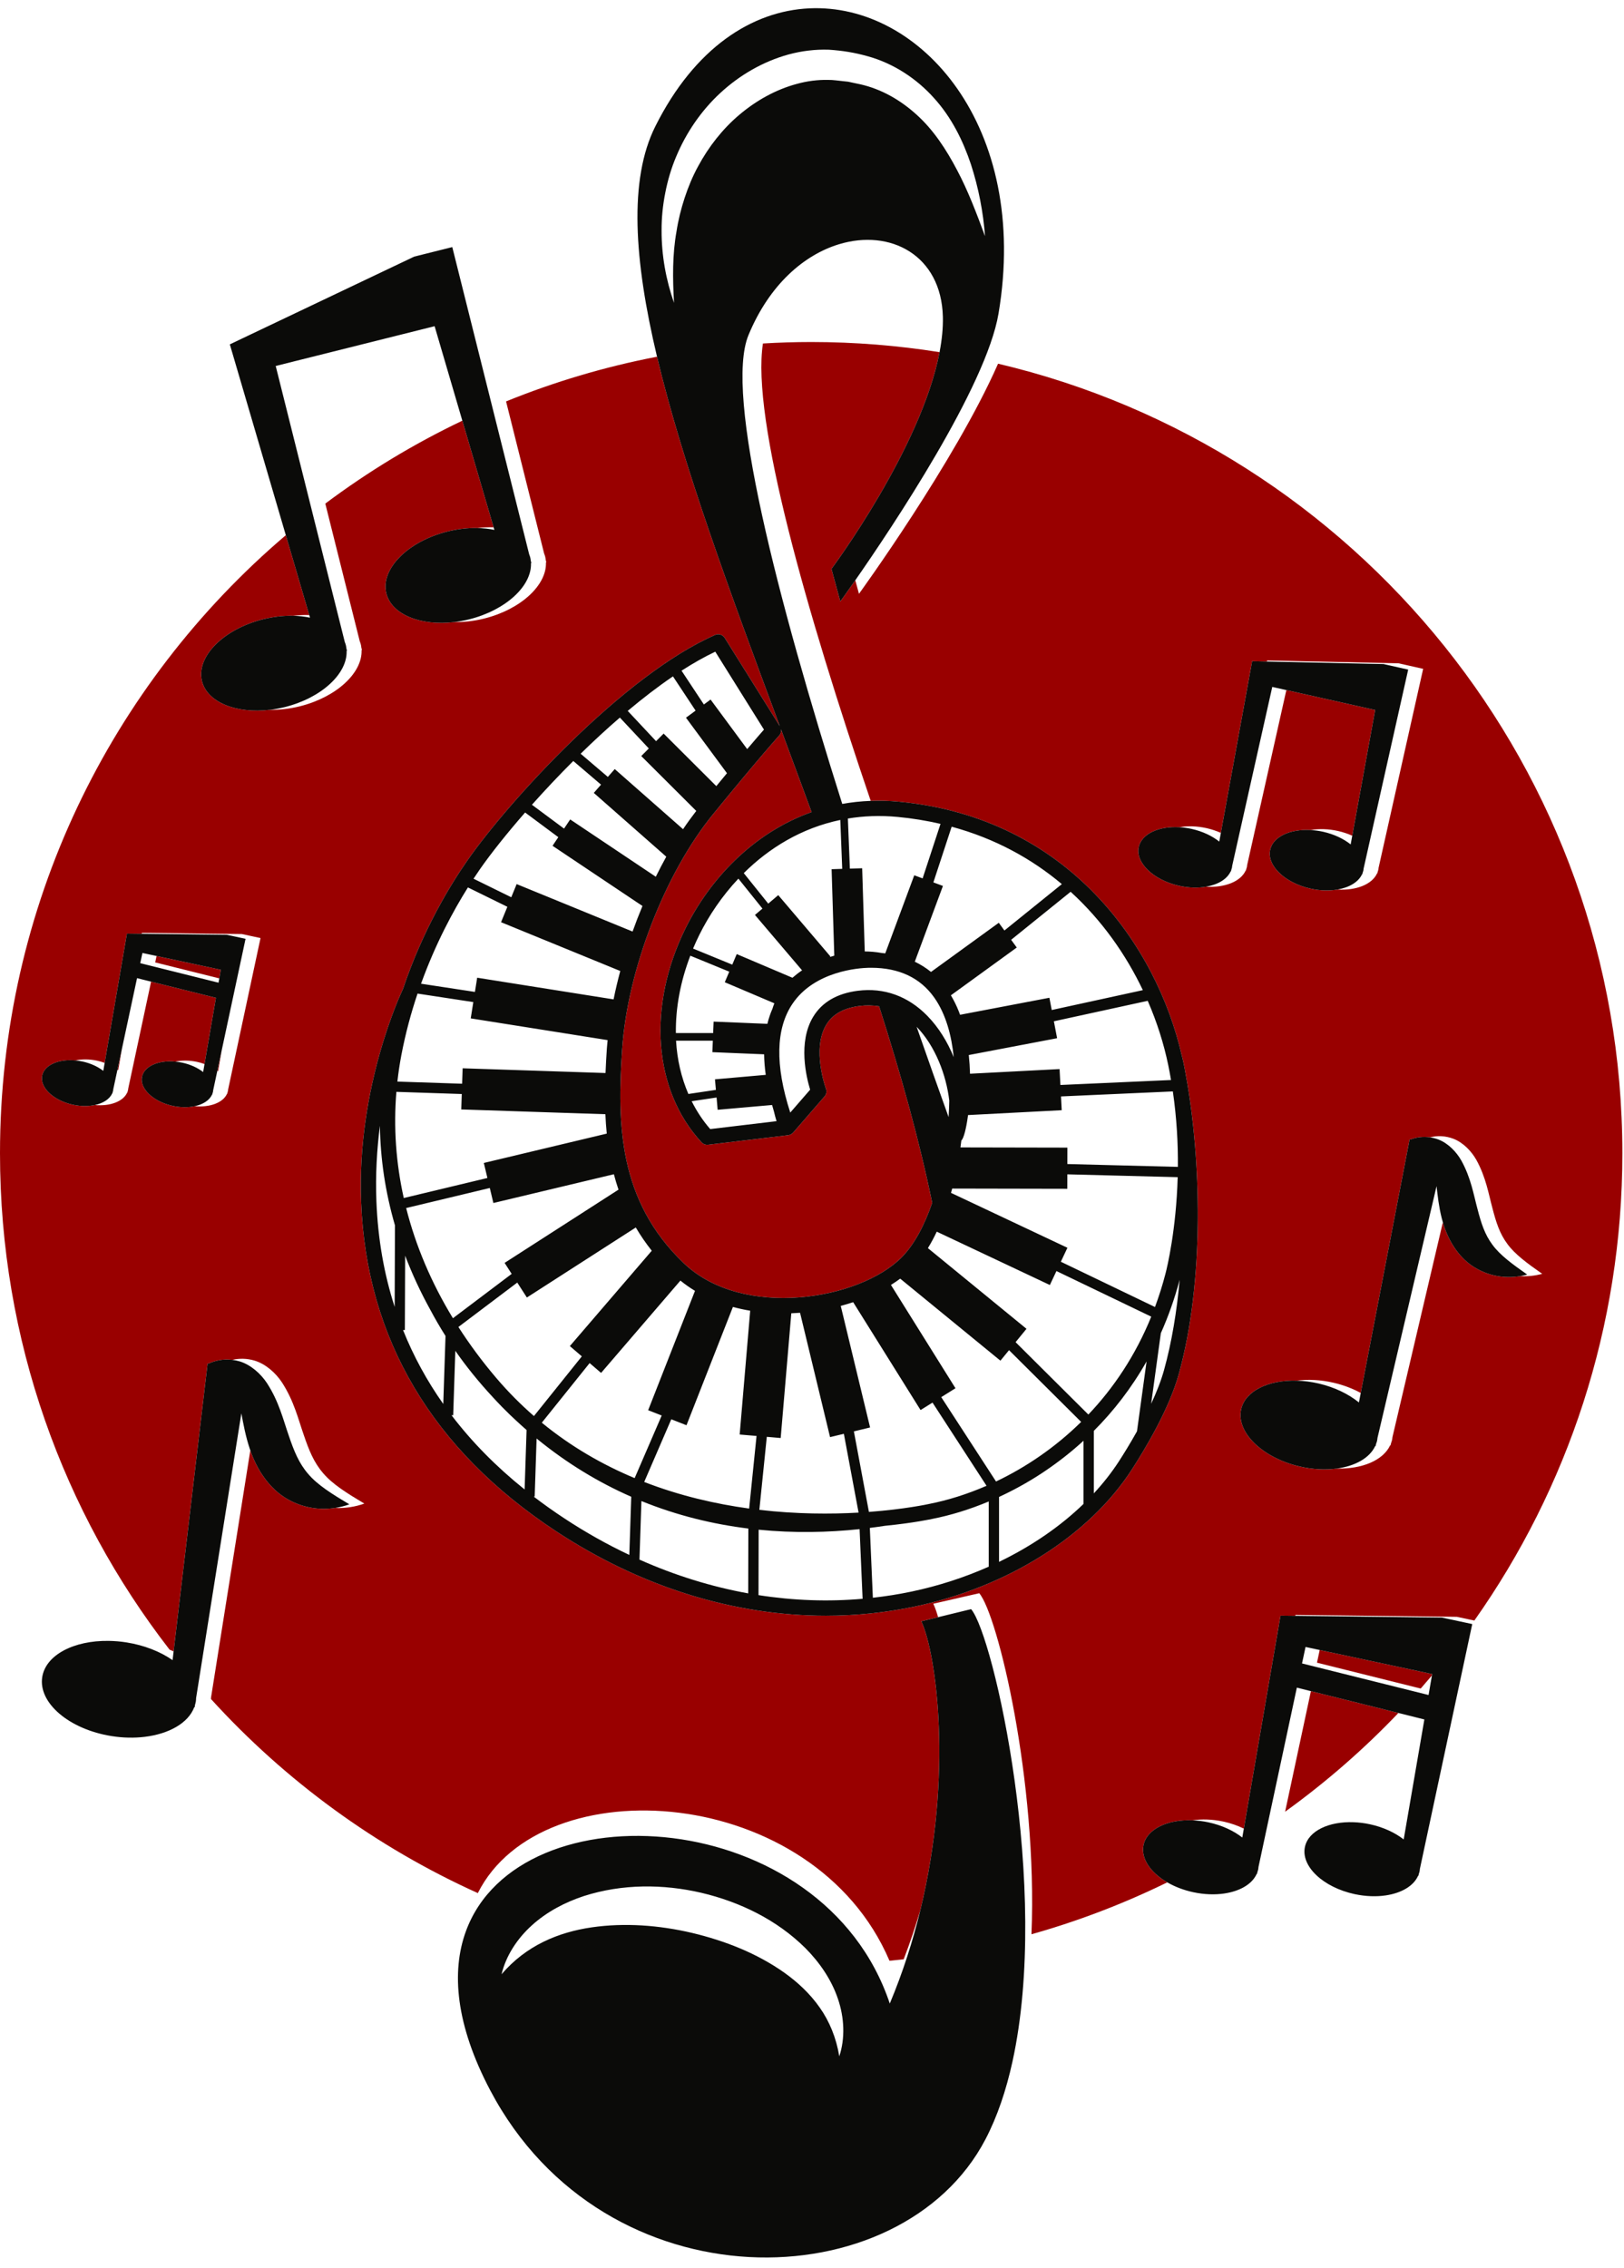 <?xml version="1.0" encoding="UTF-8"?>
<!DOCTYPE svg PUBLIC "-//W3C//DTD SVG 1.1//EN" "http://www.w3.org/Graphics/SVG/1.1/DTD/svg11.dtd">
<svg version="1.1" xmlns="http://www.w3.org/2000/svg" xmlns:xlink="http://www.w3.org/1999/xlink" x="0" y="0" width="381" height="532" viewBox="0, 0, 381, 532">
  <g id="Layer_1">
    <path d="M308.973,390.033 L333.305,396.102 C334.193,395.089 335.07,394.068 335.939,393.035 L335.997,392.702 L309.609,387.058 L308.973,390.033 z M27.744,251.028 L28.601,246.043 L27.561,250.905 C27.62,250.948 27.687,250.985 27.744,251.028 M51.17,251.305 L52.027,246.321 L50.989,251.182 C51.046,251.224 51.114,251.262 51.17,251.305 M51.794,227.482 L36.733,224.259 L36.412,225.762 L51.445,229.512 L51.794,227.482 z M167.3,190.981 C155.968,204.873 147.19,227.567 145.954,246.168 C144.804,263.459 144.974,281.573 160.415,296.321 C174.303,309.589 201.702,304.906 211.549,294.937 C214.476,291.975 216.877,287.458 218.697,282.162 C215.667,267.414 211.313,251.893 206.245,236.057 C204.79,235.819 203.283,235.773 201.712,235.973 C197.924,236.453 195.349,237.896 193.84,240.386 C190.382,246.098 193.734,255.305 193.77,255.398 C193.999,256.012 193.872,256.703 193.442,257.198 L186.077,265.686 C186.036,265.734 185.984,265.767 185.938,265.809 C185.878,265.865 185.818,265.926 185.751,265.976 C185.69,266.017 185.624,266.046 185.559,266.081 C185.489,266.119 185.422,266.159 185.348,266.187 C185.277,266.214 185.203,266.226 185.13,266.242 C185.065,266.257 185.003,266.283 184.933,266.291 L166.121,268.533 C165.557,268.596 164.984,268.391 164.592,267.971 C153.273,255.751 151.798,236.04 160.833,217.751 C166.308,206.669 176.368,195.473 190.406,190.501 C188.019,183.996 185.612,177.512 183.223,171.078 C183.3,171.602 183.161,172.147 182.787,172.556 C182.745,172.601 178.469,177.287 167.3,190.981 M361.813,298.814 C358.348,296.387 355.414,294.253 353.64,291.806 C351.846,289.411 351,286.764 350.136,283.421 C349.238,280.126 348.631,276.194 346.352,272.073 C345.21,270.054 343.288,268.026 340.977,267.13 C339.067,266.407 337.182,266.373 335.476,266.799 C333.85,266.563 332.282,266.775 330.877,267.311 L330.7,267.269 L319.239,326.76 C317.378,325.747 315.244,324.921 312.918,324.376 C309.836,323.653 306.84,323.523 304.184,323.876 C297.585,323.697 292.198,326.257 291.194,330.533 C289.935,335.9 296.048,341.927 304.848,343.993 C307.95,344.72 310.966,344.852 313.63,344.492 C319.561,344.639 324.498,342.57 326.144,339.029 L326.227,339.049 L326.348,338.529 C326.432,338.299 326.518,338.073 326.573,337.833 C326.629,337.595 326.653,337.353 326.681,337.113 L338.504,286.729 C339.585,290.515 341.869,294.701 345.642,297.113 C349.136,299.361 353.03,299.95 356.616,299.357 C358.393,299.459 360.152,299.273 361.813,298.814 M292.243,204.209 L292.3,204.22 L292.378,203.864 C292.435,203.708 292.493,203.552 292.529,203.386 C292.565,203.223 292.581,203.056 292.598,202.891 L301.787,161.878 L322.622,166.547 L317.247,196.043 C316.224,195.587 315.113,195.203 313.923,194.936 C311.646,194.427 309.434,194.379 307.521,194.715 C302.693,194.434 298.683,196.251 297.992,199.331 C297.167,203.013 301.391,207.092 307.427,208.444 C309.688,208.951 311.877,208.996 313.78,208.668 C318.178,208.934 321.901,207.458 323.07,204.872 L323.129,204.884 L323.207,204.527 C323.262,204.371 323.321,204.213 323.356,204.049 C323.395,203.886 323.408,203.719 323.427,203.554 L333.881,156.894 L328.095,155.598 L297.268,154.935 L297.221,155.187 L293.757,155.113 L286.419,195.38 C285.396,194.924 284.285,194.542 283.094,194.274 C280.817,193.764 278.605,193.717 276.692,194.052 C271.865,193.771 267.854,195.588 267.164,198.668 C266.34,202.35 270.563,206.429 276.599,207.782 C278.86,208.288 281.051,208.332 282.951,208.004 C287.349,208.271 291.072,206.794 292.243,204.209 M61.12,220.048 L56.717,219.105 L33.29,218.829 L33.251,219.048 L29.778,219.005 L24.556,249.331 C23.999,249.131 23.423,248.951 22.811,248.821 C20.974,248.429 19.202,248.434 17.693,248.754 C13.761,248.386 10.424,249.822 9.895,252.294 C9.295,255.097 12.535,258.166 17.13,259.147 C18.971,259.542 20.747,259.54 22.254,259.218 C25.835,259.549 28.917,258.381 29.834,256.301 L29.877,256.311 L29.936,256.039 C29.977,255.919 30.018,255.8 30.045,255.674 C30.072,255.55 30.082,255.424 30.094,255.298 L35.447,230.275 L50.659,234.068 L47.982,249.607 C47.425,249.408 46.85,249.229 46.238,249.097 C44.4,248.706 42.628,248.71 41.121,249.032 C37.188,248.663 33.851,250.1 33.322,252.571 C32.722,255.373 35.962,258.443 40.556,259.425 C42.397,259.819 44.174,259.817 45.682,259.494 C49.263,259.826 52.344,258.659 53.261,256.579 L53.304,256.587 L53.362,256.315 C53.404,256.197 53.446,256.078 53.473,255.952 C53.499,255.826 53.509,255.702 53.52,255.575 L61.12,220.048 z M380.617,270.538 C380.617,311.352 367.764,349.161 345.891,380.15 L341.789,379.273 L303.924,378.825 L303.887,379.044 L300.416,379.003 L291.811,428.956 C290.356,428.253 288.744,427.675 286.99,427.299 C284.425,426.751 281.94,426.688 279.739,427.009 C273.891,426.781 269.08,429.051 268.278,432.803 C267.607,435.938 269.91,439.278 273.853,441.564 C263.705,446.53 253.054,450.625 241.99,453.74 C243.449,417.739 234.057,378.777 229.736,373.739 L218.955,376.206 C219.342,377.019 219.725,378.086 220.087,379.362 L216.146,380.327 C219.645,387.712 223.675,416.194 215.906,448.139 C214.781,451.924 213.49,455.755 212.012,459.607 C210.902,459.734 209.793,459.854 208.68,459.96 C190.945,418.407 127.081,414.207 112.103,444.084 C88.192,433.293 66.913,417.708 49.488,398.549 C49.496,398.416 49.513,398.277 49.519,398.141 L58.728,340.221 C60.163,344.509 63.117,349.327 67.735,351.828 C71.292,353.767 75.09,354.27 78.623,353.731 C80.995,353.848 83.325,353.477 85.473,352.711 C81.425,350.293 77.989,348.16 75.817,345.584 C73.63,343.064 72.475,340.191 71.243,336.546 C69.978,332.955 68.986,328.632 66.115,324.234 C64.683,322.082 62.38,319.985 59.738,319.175 C57.906,318.63 56.133,318.626 54.507,319 C52.484,318.748 50.568,319.111 48.902,319.89 L48.703,319.858 L40.73,387.391 C40.418,387.246 40.099,387.108 39.775,386.969 C14.846,354.785 0,314.398 0,270.538 C0,212.452 26.031,160.454 67.055,125.547 L72.552,144.281 C71.335,144.243 70.068,144.3 68.771,144.451 C66.532,144.403 64.134,144.662 61.688,145.273 C52.367,147.607 45.966,154.106 47.389,159.792 C48.631,164.752 55.426,167.453 63.333,166.507 C65.553,166.545 67.93,166.287 70.352,165.682 C78.947,163.53 85.044,157.835 84.827,152.503 L84.915,152.481 L84.777,151.932 C84.745,151.676 84.715,151.418 84.65,151.165 C84.586,150.912 84.494,150.67 84.401,150.429 L76.317,118.134 C86.317,110.644 97.081,104.119 108.466,98.686 L115.807,123.698 C114.59,123.658 113.324,123.716 112.026,123.867 C109.787,123.818 107.388,124.079 104.943,124.689 C95.623,127.024 89.221,133.523 90.643,139.206 C91.885,144.168 98.68,146.869 106.586,145.921 C108.808,145.962 111.185,145.703 113.604,145.097 C122.2,142.945 128.297,137.251 128.082,131.92 L128.169,131.899 L128.032,131.348 C127.998,131.091 127.969,130.835 127.905,130.58 C127.842,130.327 127.747,130.087 127.654,129.845 L118.725,94.166 C130.03,89.573 141.875,86.037 154.141,83.678 C160.157,108.979 171.314,139.035 182.94,170.32 L170.018,149.637 C169.546,148.881 168.59,148.586 167.775,148.944 C146.234,158.384 119.336,187.995 109.721,201.749 C105.67,207.546 99.218,218.085 94.54,231.992 C94.12,232.89 83.659,254.938 84.725,281.995 C85.987,314.079 101.382,340.058 130.479,359.213 C150.285,372.25 172.164,379.017 193.755,379.015 C200.76,379.015 207.736,378.303 214.598,376.863 C236.435,372.275 255.47,360.269 265.514,344.752 C268.656,339.899 274.266,330.543 276.531,322.401 C282.666,300.363 281.754,271.434 278.217,252.301 C277.769,249.546 277.35,247.971 277.243,247.59 C271.446,222.139 250.814,191.827 210.899,188.062 C208.627,187.848 206.419,187.79 204.274,187.869 C189.244,143.638 176.237,98.303 178.99,80.575 C182.737,80.354 186.509,80.23 190.31,80.23 C200.558,80.23 210.614,81.051 220.425,82.61 C216.094,105.265 195.065,133.456 195.065,133.456 L197.143,141.089 C197.143,141.089 198.484,139.24 200.656,136.121 L201.521,139.294 C201.521,139.294 224.051,108.292 234.151,85.315 C318.119,105.114 380.617,180.524 380.617,270.538 M307.546,396.71 L328.075,401.83 C319.96,410.344 311.058,418.097 301.495,424.994 L307.546,396.71" fill="#990000"/>
    <path d="M335.939,393.035 L335.324,396.605 L335.148,397.616 L305.462,390.21 L306.288,386.346 L309.609,387.058 L335.997,392.702 L335.939,393.035 z M303.888,379.044 L300.416,379.003 L291.811,428.956 L291.449,431.047 C289.394,429.443 286.639,428.154 283.479,427.479 C282.205,427.207 280.952,427.059 279.739,427.009 C273.891,426.781 269.08,429.051 268.278,432.803 C267.607,435.938 269.91,439.278 273.853,441.564 C275.607,442.582 277.683,443.392 279.971,443.881 C282.538,444.43 285.027,444.504 287.229,444.178 C290.902,443.637 293.768,441.981 294.831,439.568 L294.901,439.584 L294.995,439.144 C295.061,438.952 295.129,438.759 295.172,438.557 C295.216,438.356 295.233,438.152 295.251,437.948 L304.249,395.887 L307.544,396.71 L328.075,401.83 L334.163,403.35 L329.675,429.405 L329.314,431.494 C327.258,429.891 324.503,428.602 321.343,427.927 C320.067,427.653 318.813,427.505 317.602,427.459 C311.754,427.229 306.944,429.5 306.142,433.251 C305.172,437.781 310.407,442.742 317.835,444.331 C320.4,444.878 322.893,444.954 325.093,444.627 C328.766,444.084 331.631,442.429 332.695,440.016 L332.766,440.033 L332.858,439.593 C332.924,439.4 332.993,439.208 333.036,439.003 C333.079,438.802 333.096,438.598 333.114,438.397 L345.397,380.975 L338.278,379.453 L303.888,379.044 z M33.414,223.55 L36.733,224.259 L51.794,227.482 L51.445,229.512 L51.27,230.523 L32.902,225.94 L33.414,223.55 z M17.13,259.149 C18.971,259.542 20.747,259.54 22.254,259.218 C24.22,258.796 25.729,257.83 26.324,256.48 L26.367,256.489 L26.425,256.218 C26.467,256.098 26.508,255.978 26.535,255.854 C26.562,255.728 26.572,255.602 26.583,255.476 L32.151,229.452 L35.447,230.275 L50.659,234.068 L47.982,249.607 L47.66,251.483 C46.387,250.492 44.682,249.693 42.727,249.276 C42.185,249.161 41.647,249.079 41.121,249.032 C37.188,248.664 33.851,250.1 33.322,252.571 C32.723,255.373 35.961,258.443 40.556,259.425 C42.397,259.819 44.174,259.817 45.682,259.493 C47.647,259.073 49.155,258.108 49.751,256.757 L49.794,256.767 L49.852,256.495 C49.893,256.375 49.935,256.255 49.962,256.13 C49.989,256.005 49.999,255.878 50.011,255.754 L57.61,220.225 L53.206,219.283 L33.251,219.048 L29.779,219.005 L24.232,251.207 C22.96,250.214 21.255,249.417 19.3,248.999 C18.758,248.882 18.22,248.804 17.694,248.754 C13.761,248.386 10.424,249.822 9.895,252.293 C9.295,255.096 12.535,258.165 17.13,259.149 M47.389,159.792 C45.966,154.105 52.367,147.607 61.688,145.274 C64.134,144.662 66.533,144.403 68.771,144.451 C70.163,144.481 71.491,144.628 72.729,144.886 L53.919,80.782 L97.174,60.199 L106.107,57.962 L106.273,58.621 L124.146,130.023 C124.237,130.264 124.33,130.506 124.396,130.758 C124.459,131.013 124.489,131.269 124.521,131.526 L124.659,132.076 L124.57,132.099 C124.789,137.43 118.691,143.124 110.095,145.276 C108.91,145.571 107.737,145.786 106.586,145.921 C98.68,146.869 91.886,144.168 90.643,139.206 C89.221,133.523 95.623,127.024 104.943,124.69 C107.388,124.079 109.787,123.819 112.026,123.867 C113.417,123.895 114.747,124.043 115.983,124.302 L102.154,77.172 L101.963,76.52 L64.683,85.852 L80.89,150.607 C80.982,150.849 81.077,151.089 81.141,151.343 C81.204,151.597 81.233,151.853 81.268,152.111 L81.403,152.661 L81.317,152.682 C81.534,158.013 75.437,163.709 66.841,165.86 C65.657,166.156 64.484,166.369 63.333,166.507 C55.426,167.453 48.631,164.753 47.389,159.792 M267.164,198.667 C267.854,195.588 271.865,193.771 276.692,194.051 C277.632,194.106 278.6,194.232 279.584,194.453 C282.151,195.026 284.386,196.098 286.047,197.42 L293.757,155.113 L297.221,155.188 L324.585,155.777 L330.37,157.073 L319.916,203.733 C319.898,203.898 319.884,204.064 319.847,204.228 C319.811,204.392 319.753,204.549 319.697,204.705 L319.618,205.063 L319.562,205.049 C318.72,206.906 316.56,208.187 313.779,208.668 C311.877,208.996 309.688,208.951 307.427,208.444 C301.391,207.092 297.168,203.013 297.992,199.331 C298.683,196.25 302.693,194.435 307.521,194.715 C308.461,194.769 309.428,194.895 310.413,195.115 C312.979,195.69 315.214,196.761 316.874,198.083 L317.247,196.043 L322.622,166.547 L301.787,161.88 L298.482,161.138 L289.086,203.069 C289.07,203.234 289.056,203.4 289.019,203.565 C288.982,203.729 288.925,203.885 288.869,204.043 L288.79,204.399 L288.733,204.387 C287.893,206.243 285.731,207.524 282.951,208.004 C281.051,208.332 278.86,208.288 276.599,207.781 C270.563,206.429 266.34,202.35 267.164,198.667 M81.962,352.89 C80.889,353.273 79.77,353.554 78.623,353.731 C75.09,354.27 71.291,353.767 67.735,351.828 C63.117,349.327 60.163,344.509 58.729,340.221 C58.679,340.076 58.619,339.928 58.574,339.786 C57.605,336.859 57.1,334.075 56.624,331.55 L46.008,398.32 C45.998,398.589 45.99,398.86 45.947,399.129 C45.903,399.401 45.827,399.66 45.754,399.919 L45.66,400.509 L45.566,400.496 C44.169,404.181 39.668,406.744 33.924,407.432 C31.515,407.72 28.892,407.686 26.182,407.253 C16.229,405.674 8.944,399.469 9.909,393.399 C10.735,388.207 17.336,384.806 25.456,384.919 C26.829,384.94 28.238,385.046 29.676,385.277 C33.908,385.95 37.65,387.461 40.488,389.441 L48.703,319.858 L48.902,319.89 C50.568,319.111 52.484,318.748 54.507,319 C55.072,319.071 55.648,319.181 56.228,319.353 C58.869,320.163 61.173,322.259 62.605,324.412 C65.474,328.809 66.466,333.131 67.733,336.723 C68.965,340.371 70.12,343.244 72.306,345.762 C74.478,348.338 77.915,350.475 81.962,352.89 M358.301,298.992 C357.75,299.146 357.187,299.262 356.617,299.357 C353.03,299.95 349.136,299.361 345.642,297.114 C341.869,294.702 339.585,290.515 338.504,286.729 C338.409,286.398 338.308,286.065 338.232,285.742 C337.556,283.06 337.286,280.537 337.025,278.248 L323.17,337.292 C323.144,337.532 323.119,337.774 323.062,338.012 C323.007,338.25 322.92,338.479 322.838,338.706 L322.716,339.229 L322.632,339.209 C321.325,342.022 317.938,343.907 313.63,344.492 C310.966,344.852 307.95,344.718 304.848,343.991 C296.048,341.927 289.935,335.9 291.194,330.533 C292.198,326.258 297.585,323.699 304.184,323.876 C305.864,323.92 307.621,324.136 309.409,324.555 C313.15,325.433 316.399,327.032 318.811,328.988 L319.239,326.76 L330.7,267.27 L330.877,267.311 C332.282,266.775 333.851,266.563 335.476,266.799 C336.133,266.894 336.797,267.056 337.465,267.309 C339.777,268.205 341.701,270.231 342.842,272.251 C345.122,276.372 345.727,280.305 346.626,283.6 C347.49,286.942 348.336,289.588 350.128,291.984 C351.904,294.432 354.838,296.565 358.301,298.992 M196.903,482.376 C196.177,477.998 194.589,474.148 192.302,470.918 C190.031,467.677 187.162,464.995 183.98,462.732 C177.595,458.214 170.079,455.264 162.37,453.424 C154.642,451.612 146.582,450.996 138.793,452.124 C131.034,453.259 123.453,456.352 117.668,463.124 C118.695,458.803 121.321,454.766 124.794,451.632 C128.275,448.479 132.552,446.229 137.001,444.77 C145.965,441.902 155.573,441.924 164.558,444.018 C173.53,446.138 182.211,450.307 188.938,456.979 C192.26,460.317 195.04,464.342 196.565,468.831 C198.101,473.296 198.3,478.165 196.903,482.376 M220.087,379.362 L216.146,380.327 C219.645,387.712 223.675,416.194 215.906,448.139 C214.161,455.316 211.826,462.666 208.749,469.993 C193.107,423.245 121.772,418.915 109.3,453.042 C105.83,462.539 106.912,475.013 115.028,490.383 C141.927,541.331 211.363,539.826 231.206,501.816 C233.995,496.473 236.054,490.32 237.518,483.666 C246.473,442.989 233.146,383.68 227.825,377.472 L220.087,379.362 z M270.066,329.305 L272.338,312.744 C274.08,308.847 275.571,304.67 276.755,300.202 C276.09,307.605 274.913,314.842 273.076,321.438 C272.371,323.973 271.29,326.675 270.066,329.305 M262.502,342.803 C260.806,345.422 258.826,347.931 256.617,350.321 L256.617,335.654 C261.23,331.039 265.447,325.623 268.993,319.367 L266.744,335.757 C265.078,338.739 263.5,341.263 262.502,342.803 M234.38,351.155 C237.675,349.632 240.984,347.827 244.234,345.704 C244.59,345.472 244.942,345.23 245.295,344.993 C248.345,342.928 251.336,340.594 254.201,337.969 L254.201,352.791 C248.689,358.128 241.941,362.739 234.38,366.382 L234.38,351.155 z M213.86,373.351 C210.854,373.983 207.823,374.461 204.779,374.803 L204.068,358.42 C205.265,358.271 206.445,358.108 207.605,357.926 C214.4,357.256 218.594,356.334 218.744,356.3 C222.951,355.473 227.426,354.118 231.965,352.217 L231.965,367.51 C226.289,370.03 220.204,372.019 213.86,373.351 M177.949,374.185 L177.982,358.837 C186.249,359.662 194.248,359.49 201.664,358.702 L202.371,375.045 C194.281,375.754 186.095,375.462 177.949,374.185 M150.478,352.116 C158.876,355.527 167.338,357.557 175.566,358.568 L175.535,373.775 C166.914,372.218 158.357,369.567 150.023,365.852 L150.478,352.116 z M125.195,351.064 L125.438,351.071 L125.89,337.446 C133.071,343.336 140.546,347.797 148.094,351.11 L147.643,364.759 C142.474,362.32 137.397,359.472 132.452,356.216 C129.924,354.551 127.509,352.834 125.195,351.064 M105.925,331.983 L106.322,331.997 L106.821,316.876 C109.374,320.549 112.318,324.196 115.649,327.782 C116.366,328.567 117.091,329.333 117.823,330.083 C118.238,330.503 118.659,330.916 119.08,331.329 C119.263,331.507 119.438,331.689 119.623,331.87 C119.731,331.974 119.839,332.072 119.948,332.173 C120.304,332.513 120.662,332.851 121.022,333.181 C121.856,333.959 122.695,334.72 123.539,335.457 L123.077,349.401 C116.409,344.052 110.689,338.241 105.925,331.983 M94.983,312.007 L95.05,294.556 C96.687,298.854 98.651,303.09 100.948,307.244 C102.036,309.292 103.225,311.344 104.521,313.394 L103.994,329.346 C100.147,323.888 96.998,318.107 94.555,312.006 L94.983,312.007 z M89.131,264.084 C89.24,271.941 90.425,279.772 92.661,287.451 L92.59,306.575 C90.083,298.811 88.651,290.565 88.309,281.854 C88.06,275.538 88.429,269.554 89.131,264.084 M97.96,233.077 L111.042,235.07 L110.436,238.893 L142.55,243.991 C142.489,244.639 142.417,245.293 142.375,245.93 C142.247,247.849 142.138,249.777 142.059,251.711 L108.534,250.601 L108.414,254.222 L93.229,253.719 C93.46,251.669 93.76,249.623 94.147,247.58 C95.128,242.416 96.447,237.565 97.96,233.077 M109.778,208.174 L119.03,212.718 L117.549,216.331 L145.518,227.777 C144.922,230.004 144.392,232.229 143.95,234.434 L111.948,229.353 L111.42,232.685 L98.779,230.759 C102.186,221.326 106.348,213.634 109.778,208.174 M112.663,203.804 C115.138,200.26 118.79,195.643 123.193,190.598 L130.984,196.386 L129.628,198.409 L150.727,212.528 C149.902,214.501 149.127,216.502 148.407,218.523 L121.209,207.391 L119.946,210.479 L111.092,206.129 C111.644,205.293 112.176,204.501 112.663,203.804 M134.496,178.512 L141.007,184.065 L139.306,185.998 L156.313,200.963 C155.462,202.49 154.649,204.068 153.855,205.668 L133.769,192.224 L132.329,194.376 L124.794,188.781 C127.765,185.447 131.034,181.968 134.496,178.512 M145.424,168.33 L152.215,175.576 L150.44,177.356 L163.347,190.229 C162.292,191.596 161.253,193.012 160.25,194.513 L144.222,180.411 L142.602,182.251 L136.22,176.809 C139.189,173.906 142.278,171.046 145.424,168.33 M157.879,158.665 L163.19,166.696 L160.935,168.36 L170.551,181.38 C169.772,182.318 168.938,183.327 168.05,184.407 L155.695,172.085 L153.921,173.866 L147.266,166.763 C150.781,163.813 154.347,161.063 157.879,158.665 M167.809,152.873 L179.23,171.153 C178.462,172.023 177.185,173.493 175.292,175.725 L166.704,164.099 L165.135,165.258 L159.894,157.331 C162.577,155.605 165.229,154.098 167.809,152.873 M183.223,171.078 C185.612,177.512 188.019,183.996 190.406,190.5 C176.366,195.473 166.308,206.668 160.833,217.751 C151.798,236.04 153.273,255.751 164.592,267.971 C164.984,268.391 165.557,268.598 166.12,268.533 L184.933,266.291 C185.003,266.282 185.065,266.257 185.13,266.242 C185.203,266.226 185.277,266.213 185.348,266.187 C185.42,266.16 185.489,266.118 185.559,266.081 C185.624,266.046 185.69,266.017 185.751,265.976 C185.818,265.929 185.878,265.866 185.938,265.809 C185.984,265.767 186.036,265.732 186.077,265.686 L193.443,257.197 C193.872,256.703 193.999,256.012 193.769,255.398 C193.736,255.305 190.382,246.099 193.84,240.386 C195.349,237.896 197.923,236.453 201.712,235.973 C203.283,235.773 204.79,235.819 206.245,236.057 C211.313,251.893 215.667,267.414 218.697,282.162 C216.877,287.458 214.476,291.975 211.549,294.939 C201.702,304.906 174.303,309.589 160.415,296.321 C144.974,281.573 144.804,263.458 145.954,246.168 C147.19,227.567 155.968,204.873 167.3,190.98 C178.471,177.287 182.745,172.601 182.787,172.556 C183.162,172.148 183.3,171.602 183.223,171.078 M210.562,191.632 C214.083,191.965 217.442,192.521 220.651,193.264 L216.452,206.055 L214.491,205.326 L207.687,223.639 C207.417,223.605 207.143,223.579 206.865,223.555 C205.45,223.301 204.104,223.196 202.877,223.188 L202.27,203.674 L199.383,203.764 L198.918,192.013 C202.57,191.41 206.453,191.245 210.562,191.632 M235.641,218.278 L234.324,216.465 L218.419,228 C217.255,227.052 215.985,226.251 214.616,225.596 L221.218,207.825 L218.976,206.992 L223.265,193.93 C233.48,196.702 242.061,201.463 249.117,207.399 L235.641,218.278 z M268.12,232.269 L246.742,236.931 L246.195,234.056 L225.234,238.048 C225.141,237.789 225.049,237.529 224.948,237.275 C224.41,235.907 223.781,234.649 223.085,233.481 L238.537,222.272 L237.221,220.46 L251.176,209.195 C258.588,215.952 264.183,224.006 268.12,232.269 M274.729,253.352 L248.777,254.515 L248.584,250.785 L227.574,251.877 C227.533,250.44 227.439,248.968 227.284,247.491 L248.002,243.544 L247.247,239.576 L269.263,234.774 C271.457,239.823 273.051,244.906 274.059,249.777 C274.309,250.979 274.526,252.169 274.729,253.352 M222.703,258.18 C222.678,259.46 222.628,260.751 222.545,262.049 C220.208,255.545 217.68,248.419 215.043,240.86 C219.448,245.397 222.014,252.234 222.703,258.18 M225.567,267.504 C226.072,267.058 226.688,264.806 227.111,261.574 L249.086,260.432 L248.917,257.203 L275.155,256.028 C276.075,262.344 276.387,268.337 276.34,273.728 L250.407,273.061 L250.414,269.208 L225.329,269.159 C225.406,268.616 225.472,268.07 225.538,267.522 C225.547,267.515 225.559,267.512 225.567,267.504 M167.234,244.129 L167.123,246.817 L179.265,247.321 C179.285,248.862 179.416,250.47 179.647,252.141 L167.737,253.187 L167.955,255.664 L161.498,256.626 C159.841,252.784 158.858,248.571 158.606,244.129 L167.234,244.129 z M161.953,224.189 L171.091,227.936 L170.039,230.413 L181.67,235.354 C181.512,235.765 181.357,236.18 181.226,236.616 C180.73,237.74 180.336,238.927 180.027,240.173 L167.42,239.65 L167.309,242.335 L158.568,242.335 C158.484,236.483 159.605,230.315 161.953,224.189 M173.233,206.11 L178.872,213.138 L177.117,214.63 L188.173,227.625 C187.367,228.164 186.614,228.748 185.914,229.363 L172.844,223.81 L171.792,226.286 L162.599,222.516 C163.047,221.454 163.527,220.395 164.048,219.338 C166.301,214.782 169.38,210.206 173.233,206.11 M197.137,192.346 L197.59,203.819 L195.099,203.897 L195.729,224.18 C195.368,224.28 195.013,224.393 194.657,224.509 L194.821,224.368 L182.582,209.981 L180.238,211.975 L174.493,204.816 C180.415,198.943 188.016,194.249 197.137,192.346 M182.183,263.006 L166.62,264.86 C164.891,262.877 163.45,260.679 162.272,258.324 L168.113,257.454 L168.364,260.335 L181.136,259.211 C181.271,259.707 181.414,260.208 181.567,260.713 C181.768,261.553 181.974,262.34 182.183,263.006 M190.064,255.618 L185.402,260.99 C181.8,249.862 181.98,241.27 185.95,235.424 C191.17,227.735 201.607,227.083 203.649,227.03 C203.893,227.026 204.133,227.021 204.372,227.021 C210.916,227.021 215.894,229.369 219.173,234.001 C221.956,237.936 223.25,243.04 223.751,247.987 C222.289,244.421 220.232,241.022 217.537,238.272 C213.02,233.663 207.396,231.639 201.26,232.414 C196.383,233.032 192.854,235.088 190.771,238.528 C187.162,244.487 189.181,252.736 190.064,255.618 M255.336,331.827 L238.262,314.844 L240.823,311.715 L217.691,292.786 C218.431,291.589 219.123,290.295 219.77,288.925 L246.304,301.439 L247.849,298.164 L270.091,308.86 C266.37,318.014 261.227,325.632 255.336,331.827 M233.674,347.53 L220.823,327.742 L224.161,325.656 L209.021,301.421 C209.787,300.951 210.506,300.456 211.193,299.947 L234.705,319.189 L236.725,316.724 L253.645,333.553 C247.448,339.65 240.541,344.263 233.674,347.53 M203.855,354.667 L200.326,335.774 L204.128,334.856 L197.244,306.338 C198.236,306.076 199.206,305.781 200.158,305.466 L215.969,330.773 L218.774,329.022 L231.449,348.538 C226.832,350.543 222.271,351.953 217.996,352.791 C217.812,352.834 212.377,354.032 203.855,354.667 M152.063,330.807 L155.24,332.053 L148.893,346.737 C141.4,343.608 134.002,339.387 127.112,333.735 L138.332,319.752 L141.019,322.059 L159.627,300.401 C160.713,301.287 161.86,302.086 163.049,302.809 L152.063,330.807 z M177.488,336.847 L175.753,353.878 C167.858,352.804 159.463,350.874 151.133,347.641 L157.487,332.935 L161.056,334.335 L171.946,306.584 C173.276,306.948 174.631,307.24 176,307.468 L173.53,336.512 L177.488,336.847 z M187.697,307.954 L194.738,337.122 L197.975,336.342 L201.429,354.828 C194.901,355.199 186.877,355.194 178.148,354.179 L179.895,337.053 L183.154,337.33 L185.644,308.07 C186.328,308.044 187.015,308.006 187.697,307.954 M107.544,311.285 L121.354,300.867 L123.607,304.372 L149.161,287.944 C150.25,289.792 151.495,291.609 152.908,293.398 L133.691,315.765 L136.501,318.178 L125.267,332.178 C122.175,329.489 119.194,326.502 116.368,323.176 C113.094,319.326 110.156,315.352 107.544,311.285 M114.91,278.68 L115.75,282.203 L144.018,275.455 C144.335,276.666 144.697,277.871 145.104,279.068 L118.383,296.249 L120.043,298.83 L106.259,309.23 C101.199,300.924 97.522,292.243 95.287,283.384 L114.91,278.68 z M92.994,256.127 L108.335,256.636 L108.215,260.255 L142.027,261.375 C142.091,262.893 142.197,264.411 142.349,265.923 L113.507,272.807 L114.628,277.505 L114.348,276.331 L94.727,281.035 C92.895,272.814 92.303,264.46 92.994,256.127 M270.967,306.601 L248.88,295.979 L250.424,292.703 L223.108,279.82 C223.202,279.485 223.301,279.154 223.392,278.815 L250.396,278.868 L250.402,275.476 L276.293,276.142 C275.94,288.501 273.824,297.243 273.448,298.703 C272.741,301.454 271.903,304.078 270.967,306.601 M163.748,39.071 C162.479,41.398 161.459,43.874 160.618,46.427 C159.78,48.981 159.119,51.625 158.705,54.331 C157.736,59.744 157.796,65.355 158.131,71.046 C156.246,65.671 155.191,59.913 155.212,54.051 C155.197,51.119 155.496,48.168 156.073,45.254 C156.637,42.336 157.483,39.447 158.661,36.676 C160.985,31.129 164.481,25.981 168.985,21.816 C173.482,17.655 178.957,14.442 185.018,12.771 C188.051,11.953 191.23,11.552 194.438,11.66 C197.629,11.866 200.58,12.343 203.598,13.204 C209.599,14.855 215.081,18.463 219.139,23.021 C223.269,27.575 225.931,33.029 227.779,38.526 C229.575,44.067 230.668,49.715 231.093,55.406 C229.112,50.059 227.125,44.779 224.533,39.897 C221.977,35.026 218.968,30.448 215.101,26.961 C211.269,23.463 206.791,20.894 201.802,19.768 L199.929,19.374 L198.993,19.169 L198.03,19.066 C196.76,18.954 195.434,18.713 194.241,18.744 C191.8,18.694 189.313,19.019 186.894,19.694 C182.037,21.004 177.445,23.557 173.497,26.889 C169.533,30.229 166.255,34.412 163.748,39.071 M278.217,252.301 C277.769,249.546 277.351,247.971 277.243,247.59 C271.446,222.139 250.815,191.827 210.899,188.061 C208.627,187.848 206.419,187.79 204.274,187.869 C201.974,187.954 199.748,188.197 197.597,188.585 C182.457,140.722 169.887,92.43 175.597,78.611 C180.522,66.692 188.693,59.79 196.77,57.313 C208.911,53.591 220.838,59.886 221.204,74.311 C221.27,76.939 220.976,79.734 220.425,82.61 C216.094,105.265 195.065,133.456 195.065,133.456 L197.143,141.089 C197.143,141.089 198.484,139.24 200.656,136.121 C209.351,123.632 231.376,90.692 234.261,73.546 C241.633,29.724 215.984,0.715 189.852,1.957 C176.486,2.592 162.993,11.133 153.729,29.67 C147.487,42.158 148.752,61.011 154.141,83.678 C160.157,108.98 171.314,139.035 182.94,170.32 L170.018,149.636 C169.546,148.88 168.591,148.586 167.775,148.944 C146.234,158.384 119.336,187.995 109.721,201.749 C105.67,207.546 99.218,218.085 94.541,231.992 L94.54,231.992 C94.12,232.89 83.659,254.938 84.725,281.995 C85.987,314.08 101.383,340.058 130.479,359.213 C150.285,372.25 172.164,379.017 193.755,379.015 C200.76,379.015 207.735,378.303 214.598,376.863 C236.435,372.275 255.47,360.269 265.514,344.752 C268.656,339.899 274.266,330.543 276.531,322.401 C282.667,300.363 281.754,271.434 278.217,252.301" fill="#0B0B09"/>
  </g>
</svg>
